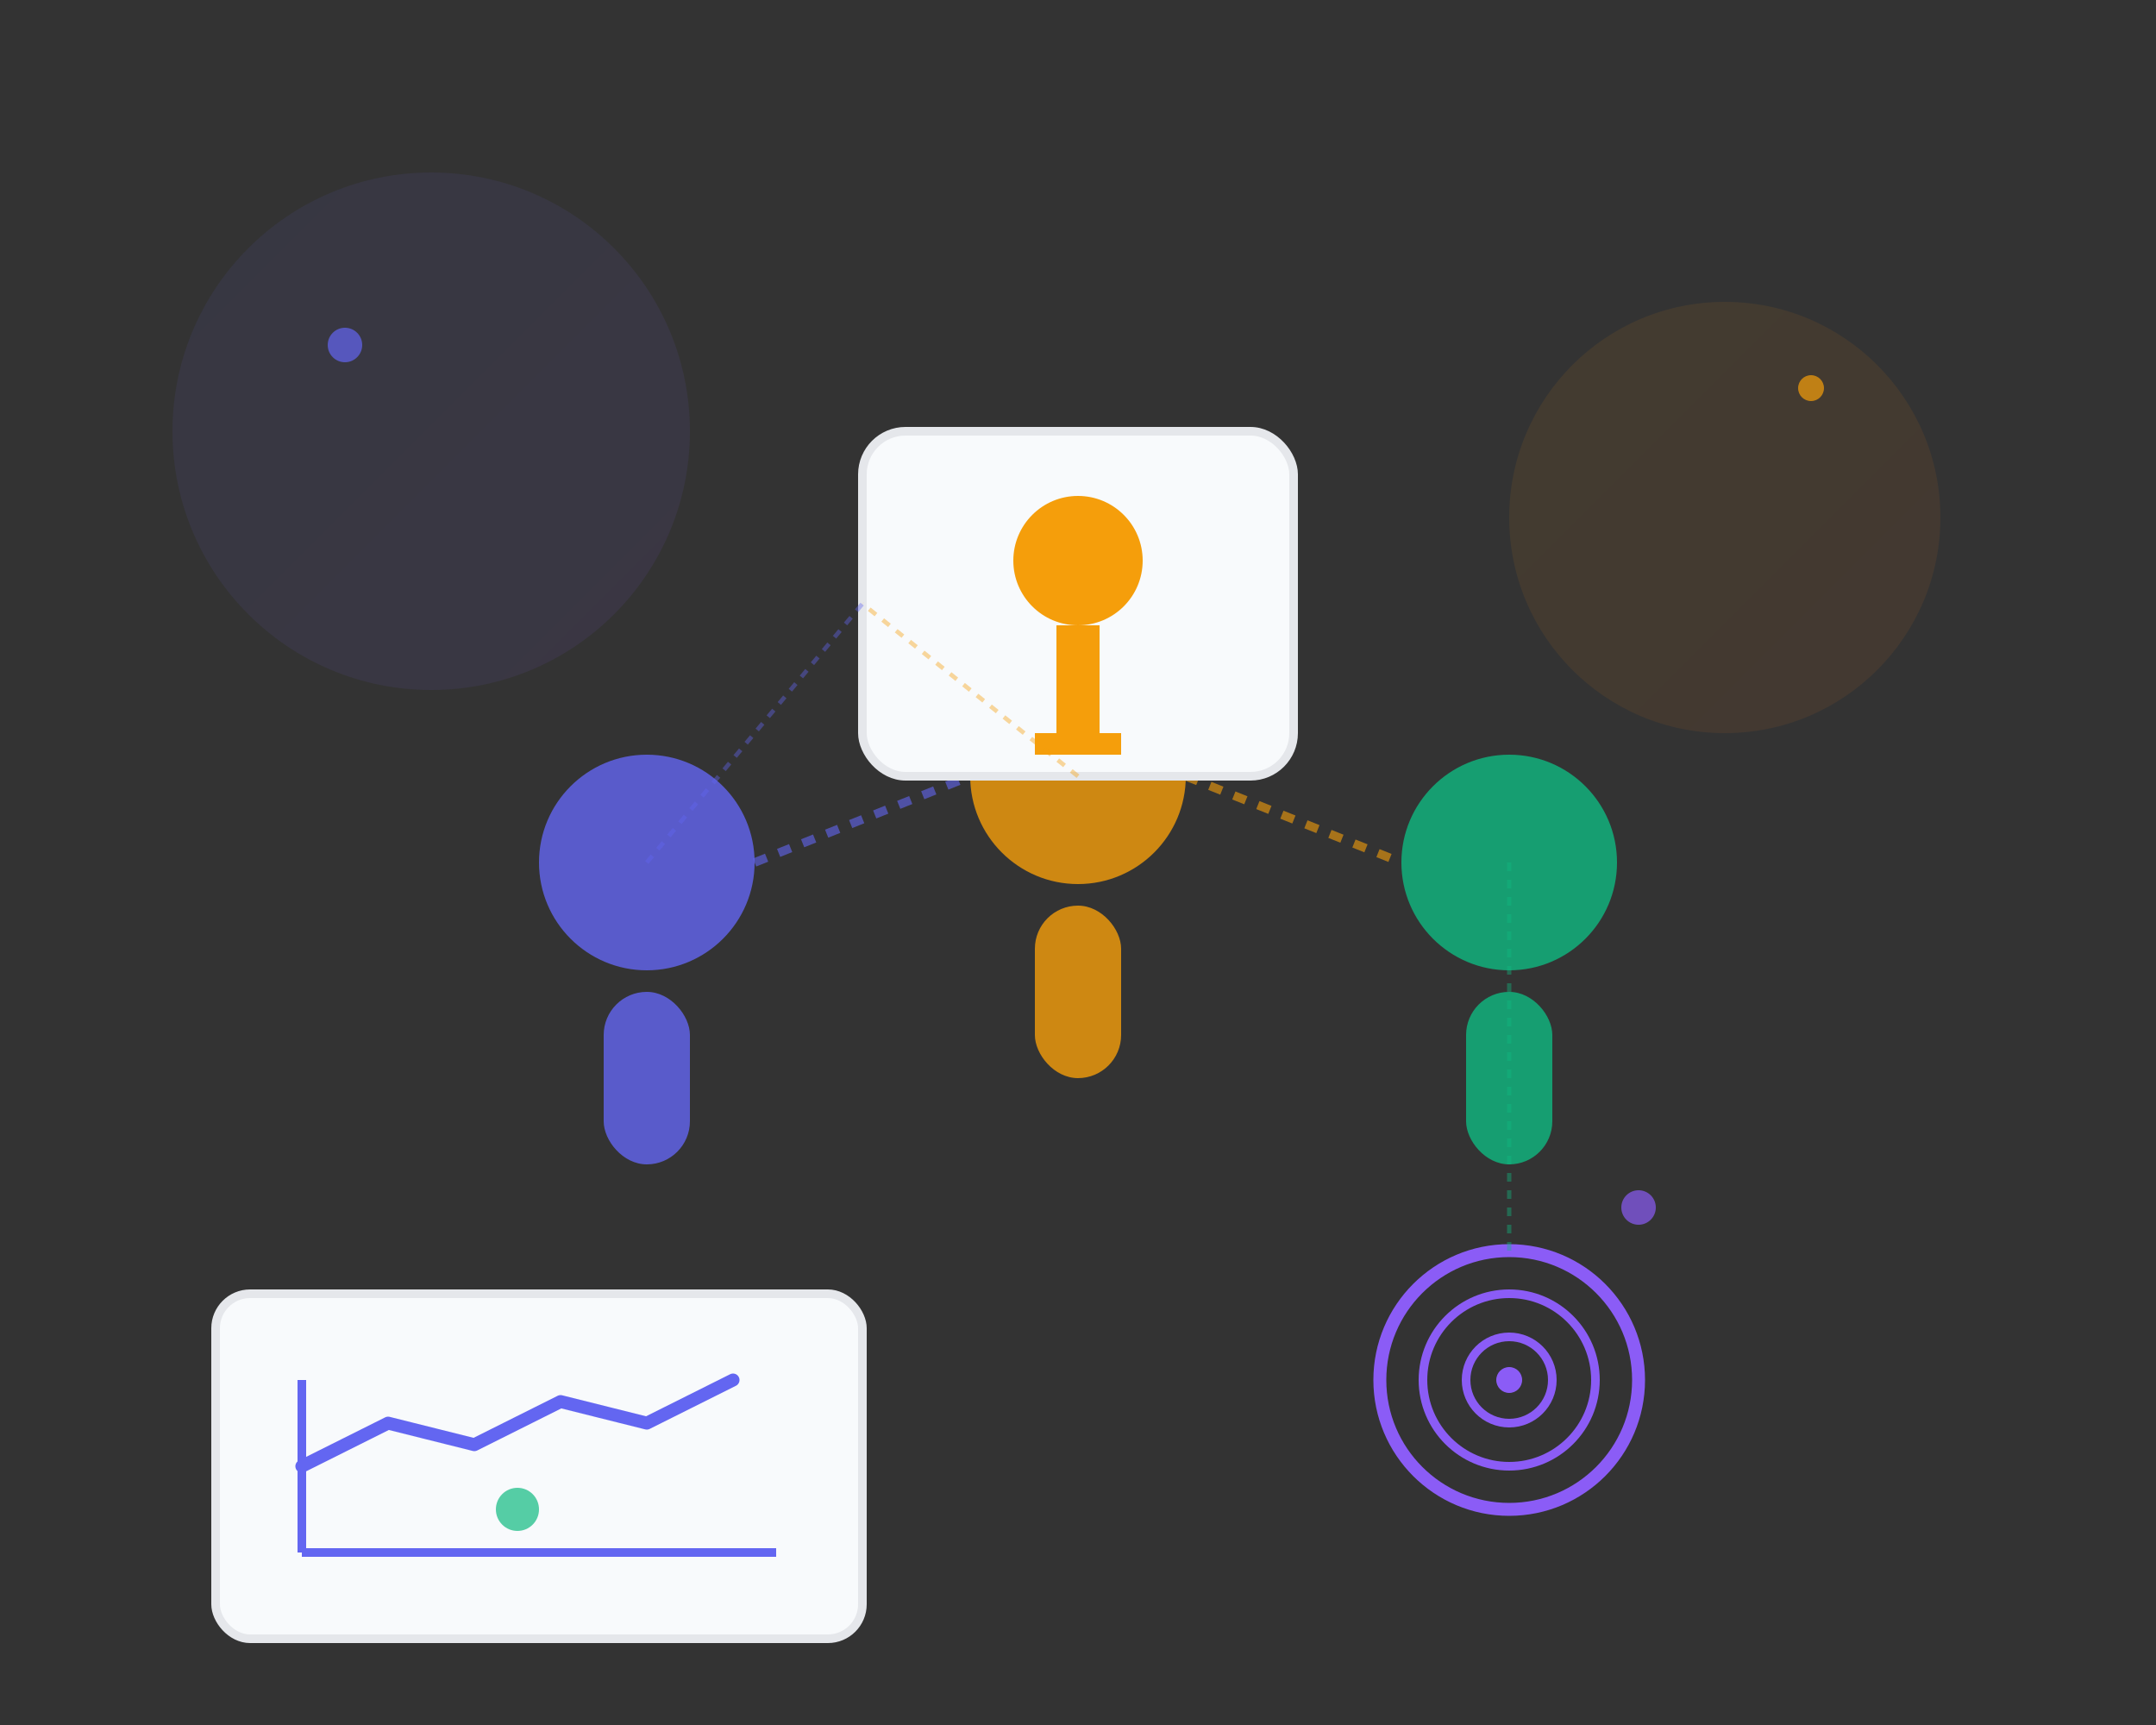 <svg width="500" height="400" viewBox="0 0 500 400" xmlns="http://www.w3.org/2000/svg">
  <rect x="0" y="0" width="500" height="400" fill="#333333" stroke="none"/>
  <defs>
    <linearGradient id="aboutGradient1" x1="0%" y1="0%" x2="100%" y2="100%">
      <stop offset="0%" style="stop-color:#6366f1;stop-opacity:0.2" />
      <stop offset="100%" style="stop-color:#8b5cf6;stop-opacity:0.2" />
    </linearGradient>
    <linearGradient id="aboutGradient2" x1="0%" y1="0%" x2="100%" y2="100%">
      <stop offset="0%" style="stop-color:#f59e0b;stop-opacity:0.2" />
      <stop offset="100%" style="stop-color:#f97316;stop-opacity:0.2" />
    </linearGradient>
  </defs>
  
  <!-- Background elements -->
  <circle cx="100" cy="100" r="60" fill="url(#aboutGradient1)" opacity="0.4"/>
  <circle cx="400" cy="120" r="50" fill="url(#aboutGradient2)" opacity="0.4"/>
  
  <!-- Team collaboration illustration -->
  <!-- Person 1 -->
  <circle cx="150" cy="200" r="25" fill="#6366f1" opacity="0.8"/>
  <rect x="140" y="230" width="20" height="40" rx="10" fill="#6366f1" opacity="0.8"/>
  
  <!-- Person 2 -->
  <circle cx="250" cy="180" r="25" fill="#f59e0b" opacity="0.8"/>
  <rect x="240" y="210" width="20" height="40" rx="10" fill="#f59e0b" opacity="0.8"/>
  
  <!-- Person 3 -->
  <circle cx="350" cy="200" r="25" fill="#10b981" opacity="0.8"/>
  <rect x="340" y="230" width="20" height="40" rx="10" fill="#10b981" opacity="0.8"/>
  
  <!-- Connection lines between team members -->
  <line x1="175" y1="200" x2="225" y2="180" stroke="#6366f1" stroke-width="2" stroke-dasharray="3,3" opacity="0.6"/>
  <line x1="275" y1="180" x2="325" y2="200" stroke="#f59e0b" stroke-width="2" stroke-dasharray="3,3" opacity="0.6"/>
  
  <!-- Success indicators -->
  <!-- Trophy -->
  <rect x="200" y="100" width="100" height="80" rx="10" fill="#f8fafc" stroke="#e5e7eb" stroke-width="2"/>
  <circle cx="250" cy="130" r="15" fill="#f59e0b"/>
  <rect x="245" y="145" width="10" height="25" fill="#f59e0b"/>
  <rect x="240" y="170" width="20" height="5" fill="#f59e0b"/>
  
  <!-- Growth chart -->
  <rect x="50" y="300" width="150" height="80" rx="8" fill="#f8fafc" stroke="#e5e7eb" stroke-width="2"/>
  <line x1="70" y1="360" x2="70" y2="320" stroke="#6366f1" stroke-width="2"/>
  <line x1="70" y1="360" x2="180" y2="360" stroke="#6366f1" stroke-width="2"/>
  <polyline points="70,340 90,330 110,335 130,325 150,330 170,320" 
            fill="none" stroke="#6366f1" stroke-width="3" stroke-linecap="round" stroke-linejoin="round"/>
  
  <!-- Target/Goal -->
  <circle cx="350" cy="320" r="30" fill="none" stroke="#8b5cf6" stroke-width="3"/>
  <circle cx="350" cy="320" r="20" fill="none" stroke="#8b5cf6" stroke-width="2"/>
  <circle cx="350" cy="320" r="10" fill="none" stroke="#8b5cf6" stroke-width="2"/>
  <circle cx="350" cy="320" r="3" fill="#8b5cf6"/>
  
  <!-- Floating success elements -->
  <circle cx="80" cy="80" r="4" fill="#6366f1" opacity="0.7"/>
  <circle cx="420" cy="90" r="3" fill="#f59e0b" opacity="0.7"/>
  <circle cx="120" cy="350" r="5" fill="#10b981" opacity="0.7"/>
  <circle cx="380" cy="280" r="4" fill="#8b5cf6" opacity="0.7"/>
  
  <!-- Connection lines to success elements -->
  <line x1="150" y1="200" x2="200" y2="140" stroke="#6366f1" stroke-width="1" stroke-dasharray="2,2" opacity="0.4"/>
  <line x1="250" y1="180" x2="200" y2="140" stroke="#f59e0b" stroke-width="1" stroke-dasharray="2,2" opacity="0.4"/>
  <line x1="350" y1="200" x2="350" y2="290" stroke="#10b981" stroke-width="1" stroke-dasharray="2,2" opacity="0.4"/>
</svg> 